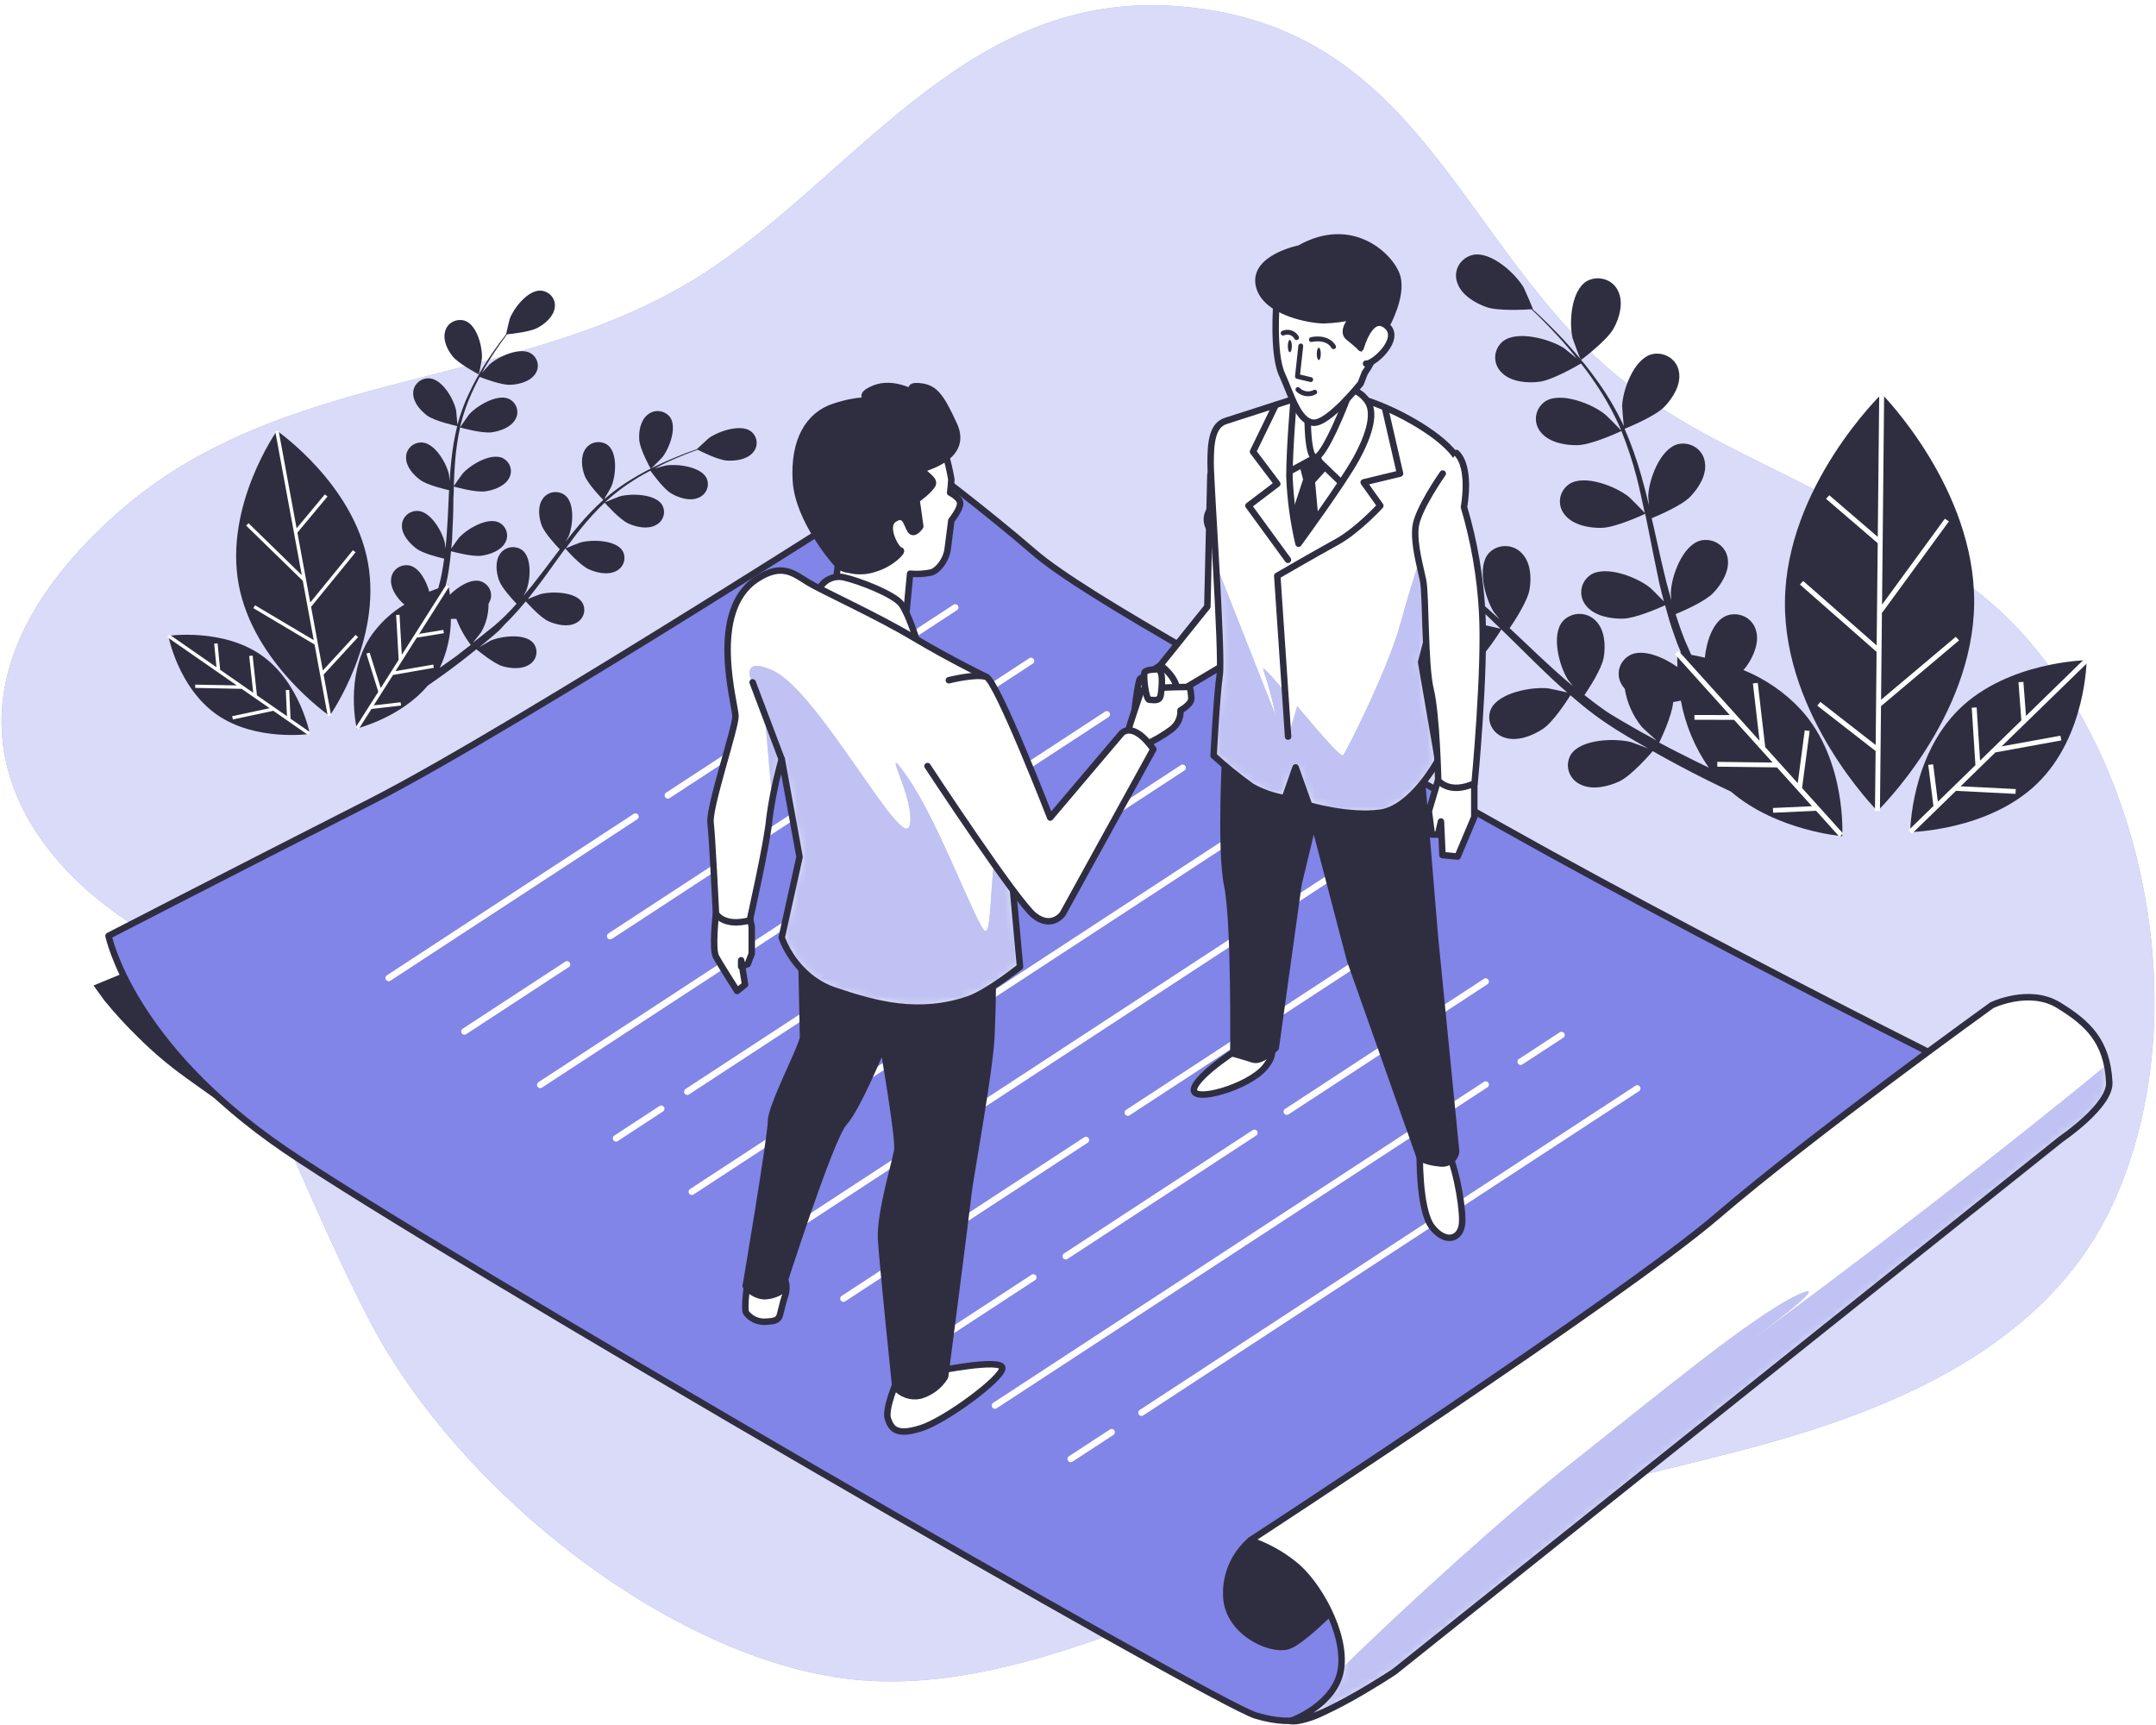 <svg width="250" height="200" viewBox="0 0 250 200" fill="none" xmlns="http://www.w3.org/2000/svg">
<rect x="0" y="0" width="250" height="200" fill="#808080" stroke="none"/>
<g clip-path="url(#clip0_615_125)">
<rect width="250" height="200" fill="white"/>
<g clip-path="url(#clip1_615_125)">
<path d="M164.242 15.462C157.55 7.68 149.53 1.637 136.278 0.701C112.669 -0.967 100.025 19.112 82.895 30.846C61.529 45.48 33.546 41.903 13.722 59.384C-7.932 78.477 -0.508 96.375 14.348 106.514C29.204 116.653 32.287 132.767 42.807 153.039C53.327 173.311 78.691 193.009 99.724 194.798C113.571 195.976 127.838 189.934 140.451 185.13C160.758 177.426 181.316 173.523 202.231 168.066C219.474 163.565 237.538 156.085 245.132 139.293C255.645 116.024 247.607 83.209 229.662 68.894C211.717 54.58 196.253 52.785 183.878 40.254C176.122 32.465 170.827 23.118 164.242 15.462Z" fill="#8185E7"/>
<path opacity="0.7" d="M164.242 15.462C157.55 7.68 149.53 1.637 136.278 0.701C112.669 -0.967 100.025 19.112 82.895 30.846C61.529 45.48 33.546 41.903 13.722 59.384C-7.932 78.477 -0.508 96.375 14.348 106.514C29.204 116.653 32.287 132.767 42.807 153.039C53.327 173.311 78.691 193.009 99.724 194.798C113.571 195.976 127.838 189.934 140.451 185.13C160.758 177.426 181.316 173.523 202.231 168.066C219.474 163.565 237.538 156.085 245.132 139.293C255.645 116.024 247.607 83.209 229.662 68.894C211.717 54.58 196.253 52.785 183.878 40.254C176.122 32.465 170.827 23.118 164.242 15.462Z" fill="white"/>
<path d="M29.505 130.634L21.61 124.997C19.596 123.56 17.71 121.963 15.971 120.224C14.598 118.886 13.305 117.474 12.099 115.994L10.846 114.26L22.4 109.486C22.4 109.486 22.907 123.867 29.505 130.634Z" fill="#2F2E41"/>
<path d="M12.588 108.502C12.588 108.502 15.094 121.033 33.008 133.275C50.921 145.517 140.652 197.408 145.602 198.9C150.551 200.393 153.02 198.9 155.188 197.408C157.356 195.915 239.63 129.982 239.63 129.982C239.63 129.982 202.513 111.782 174.367 95.976C146.222 80.169 125.802 69.13 119.925 64.048C114.048 58.967 107.243 53.909 107.243 53.909C107.243 53.909 59.919 84.332 42.901 92.985C25.884 101.637 12.588 108.502 12.588 108.502Z" fill="#8185E7" stroke="#2F2E41" stroke-width="0.75" stroke-linecap="round" stroke-linejoin="round"/>
<path d="M77.444 92.218L110.764 70.429" stroke="white" stroke-width="0.75" stroke-linecap="round" stroke-linejoin="round"/>
<path d="M45.069 113.39L73.684 94.677" stroke="white" stroke-width="0.75" stroke-linecap="round" stroke-linejoin="round"/>
<path d="M70.752 108.538L119.555 76.628" stroke="white" stroke-width="0.75" stroke-linecap="round" stroke-linejoin="round"/>
<path d="M53.853 119.589L65.746 111.813" stroke="white" stroke-width="0.75" stroke-linecap="round" stroke-linejoin="round"/>
<path d="M62.644 125.782L128.34 82.822" stroke="white" stroke-width="0.75" stroke-linecap="round" stroke-linejoin="round"/>
<path d="M79.693 126.574L137.13 89.021" stroke="white" stroke-width="0.75" stroke-linecap="round" stroke-linejoin="round"/>
<path d="M71.429 131.982L76.673 128.55" stroke="white" stroke-width="0.75" stroke-linecap="round" stroke-linejoin="round"/>
<path d="M80.219 138.175L145.915 95.215" stroke="white" stroke-width="0.75" stroke-linecap="round" stroke-linejoin="round"/>
<path d="M89.004 144.375L154.699 101.414" stroke="white" stroke-width="0.75" stroke-linecap="round" stroke-linejoin="round"/>
<path d="M130.777 128.997L163.49 107.607" stroke="white" stroke-width="0.75" stroke-linecap="round" stroke-linejoin="round"/>
<path d="M97.794 150.568L125.921 132.175" stroke="white" stroke-width="0.75" stroke-linecap="round" stroke-linejoin="round"/>
<path d="M149.211 128.888L172.274 113.801" stroke="white" stroke-width="0.75" stroke-linecap="round" stroke-linejoin="round"/>
<path d="M123.578 145.65L145.451 131.347" stroke="white" stroke-width="0.75" stroke-linecap="round" stroke-linejoin="round"/>
<path d="M106.579 156.761L119.818 148.109" stroke="white" stroke-width="0.75" stroke-linecap="round" stroke-linejoin="round"/>
<path d="M176.328 123.1L181.065 120" stroke="white" stroke-width="0.75" stroke-linecap="round" stroke-linejoin="round"/>
<path d="M115.37 162.961L172.274 125.746" stroke="white" stroke-width="0.75" stroke-linecap="round" stroke-linejoin="round"/>
<path d="M132.362 163.789L189.85 126.193" stroke="white" stroke-width="0.75" stroke-linecap="round" stroke-linejoin="round"/>
<path d="M124.154 169.154L128.904 166.054" stroke="white" stroke-width="0.75" stroke-linecap="round" stroke-linejoin="round"/>
<path d="M144.981 178.604C144.072 179.395 143.351 180.367 142.87 181.454C142.388 182.54 142.157 183.714 142.193 184.894C142.193 189.076 147.143 191.462 149.311 190.864C151.479 190.266 158.283 182.81 158.283 182.81C158.283 182.81 156.404 177.142 152.713 176.846C149.023 176.55 144.981 178.604 144.981 178.604Z" fill="#2F2E41" stroke="#2F2E41" stroke-width="0.75" stroke-linecap="round" stroke-linejoin="round"/>
<path d="M149.649 199.547C149.649 199.547 154.881 197.692 155.495 193.505C156.109 189.317 152.713 183.366 149.931 181.275C148.457 180.108 146.781 179.2 144.981 178.592C144.981 178.592 187.976 150.55 199.11 141.003C210.244 131.456 230.971 116.544 230.971 116.544C230.971 116.544 235.301 114.459 238.703 116.544C242.105 118.628 244.342 120.731 244.58 125.492C244.724 128.193 239.016 132.054 239.016 132.054L161.685 193.819C161.685 193.819 152.469 199.958 149.649 199.547Z" fill="white"/>
<mask id="mask0_615_125" style="mask-type:luminance" maskUnits="userSpaceOnUse" x="144" y="115" width="101" height="85">
<path d="M149.649 199.547C149.649 199.547 154.881 197.692 155.495 193.505C156.109 189.317 152.713 183.366 149.931 181.275C148.457 180.108 146.781 179.2 144.981 178.592C144.981 178.592 187.976 150.55 199.11 141.003C210.244 131.456 230.971 116.544 230.971 116.544C230.971 116.544 235.301 114.459 238.703 116.544C242.105 118.628 244.342 120.731 244.58 125.492C244.724 128.193 239.016 132.054 239.016 132.054L161.685 193.819C161.685 193.819 152.469 199.958 149.649 199.547Z" fill="white"/>
</mask>
<g mask="url(#mask0_615_125)">
<path d="M244.58 125.505C244.548 124.806 244.458 124.111 244.311 123.426C241.855 125.48 237.419 129.1 229.323 135.45C212.619 148.574 199.317 158.121 199.317 158.121C199.317 158.121 213.853 147.68 208.596 150.066C203.34 152.453 191.892 162 181.704 170.054C175.238 175.154 163.816 185.396 155.514 193.517C154.887 197.692 149.668 199.559 149.668 199.559C152.487 199.97 161.704 193.831 161.704 193.831L239.035 132.079C239.035 132.079 244.724 128.205 244.58 125.505Z" fill="#8185E7"/>
<path opacity="0.5" d="M244.58 125.505C244.548 124.806 244.458 124.111 244.311 123.426C241.855 125.48 237.419 129.1 229.323 135.45C212.619 148.574 199.317 158.121 199.317 158.121C199.317 158.121 213.853 147.68 208.596 150.066C203.34 152.453 191.892 162 181.704 170.054C175.238 175.154 163.816 185.396 155.514 193.517C154.887 197.692 149.668 199.559 149.668 199.559C152.487 199.97 161.704 193.831 161.704 193.831L239.035 132.079C239.035 132.079 244.724 128.205 244.58 125.505Z" fill="white"/>
</g>
<path d="M149.649 199.547C149.649 199.547 154.881 197.692 155.495 193.505C156.109 189.317 152.713 183.366 149.931 181.275C148.457 180.108 146.781 179.2 144.981 178.592C144.981 178.592 187.976 150.55 199.11 141.003C210.244 131.456 230.971 116.544 230.971 116.544C230.971 116.544 235.301 114.459 238.703 116.544C242.105 118.628 244.342 120.731 244.58 125.492C244.724 128.193 239.016 132.054 239.016 132.054L161.685 193.819C161.685 193.819 152.469 199.958 149.649 199.547Z" stroke="#2F2E41" stroke-width="0.75" stroke-linecap="round" stroke-linejoin="round"/>
<path d="M183.315 41.746C183.315 41.746 186.328 39.517 187.118 38.066C187.788 36.858 188.283 35.088 187.632 33.752C187.488 33.434 187.278 33.149 187.013 32.914C186.748 32.68 186.434 32.502 186.093 32.392C185.753 32.282 185.391 32.242 185.033 32.276C184.676 32.309 184.329 32.415 184.016 32.586C182.168 33.662 181.917 37.42 182.356 39.233C182.393 39.384 183.283 41.77 183.315 41.746Z" fill="#2F2E41"/>
<path d="M155.451 60.302C155.576 60.411 157.682 61.928 157.694 61.891C157.707 61.855 158.947 58.423 158.759 56.804C158.615 55.414 158.026 53.692 156.723 52.931C156.423 52.74 156.084 52.612 155.728 52.557C155.373 52.501 155.01 52.518 154.662 52.607C154.315 52.696 153.99 52.855 153.71 53.073C153.431 53.291 153.202 53.564 153.039 53.873C152.112 55.758 154.048 59.021 155.451 60.302Z" fill="#2F2E41"/>
<path d="M218.195 45.668C218.195 45.668 207.112 56.387 206.974 69.746C206.836 83.106 217.701 94.03 217.701 94.03C217.701 94.03 228.784 83.305 228.916 69.952C229.048 56.598 218.195 45.668 218.195 45.668Z" fill="#2F2E41"/>
<path d="M202.149 77.68C202.296 77.532 202.43 77.372 202.55 77.202C203.365 76.054 204.066 74.369 203.578 72.973C203.473 72.641 203.298 72.334 203.063 72.072C202.827 71.81 202.537 71.598 202.212 71.451C201.886 71.304 201.532 71.225 201.173 71.219C200.813 71.212 200.456 71.279 200.125 71.414C198.634 72.067 197.876 74.35 197.688 76.248C197.099 76.109 196.566 76 196.109 75.921L195.539 74.628C195.326 74.181 195.188 73.734 195 73.281C194.749 72.61 194.524 71.903 194.298 71.202C195.169 70.846 197.7 69.74 198.653 68.755C199.605 67.77 200.595 66.175 200.332 64.725C200.282 64.382 200.157 64.053 199.966 63.759C199.775 63.466 199.522 63.214 199.223 63.021C198.925 62.828 198.588 62.697 198.234 62.638C197.879 62.579 197.516 62.592 197.168 62.677C195.088 63.245 193.816 66.798 193.747 68.665C193.747 68.725 193.747 69.118 193.803 69.583C193.609 68.894 193.409 68.205 193.227 67.499C192.726 65.493 192.274 63.432 191.817 61.366C191.723 60.937 191.623 60.514 191.523 60.085C192.256 59.782 195.013 58.616 196.009 57.577C197.005 56.538 197.951 55.003 197.682 53.547C197.631 53.206 197.508 52.88 197.319 52.589C197.13 52.297 196.88 52.047 196.585 51.854C196.29 51.661 195.957 51.53 195.606 51.469C195.255 51.407 194.895 51.417 194.549 51.498C192.469 52.066 191.197 55.625 191.122 57.486C191.122 57.553 191.153 58.024 191.197 58.55C190.934 57.432 190.652 56.326 190.338 55.233C189.815 53.354 189.162 51.511 188.383 49.716C188.64 49.613 191.899 48.302 193.008 47.154C193.991 46.133 194.95 44.574 194.687 43.124C194.636 42.781 194.511 42.452 194.32 42.158C194.129 41.865 193.876 41.613 193.578 41.42C193.279 41.227 192.942 41.096 192.588 41.037C192.234 40.978 191.871 40.991 191.523 41.075C189.442 41.644 188.17 45.196 188.095 47.063C188.095 47.19 188.227 48.876 188.296 49.48C188.297 49.458 188.297 49.436 188.296 49.414C187.484 47.672 186.516 46.002 185.401 44.423C184.407 43.009 183.33 41.651 182.174 40.356C181.115 39.148 180.069 38.103 179.135 37.184C178.628 36.689 178.152 36.248 177.707 35.843H177.751C177.788 35.843 176.773 33.505 176.692 33.359C175.746 31.734 172.932 29.13 170.808 29.547C170.459 29.625 170.13 29.773 169.844 29.982C169.557 30.191 169.32 30.456 169.147 30.759C168.973 31.062 168.868 31.397 168.838 31.742C168.808 32.087 168.854 32.434 168.972 32.761C169.424 34.169 171.015 35.136 172.368 35.607C173.722 36.078 176.817 35.909 177.575 35.855C178.033 36.29 178.515 36.755 179.035 37.281C179.95 38.218 180.965 39.281 181.992 40.508C182.268 40.834 182.55 41.196 182.826 41.547C182.231 41.057 181.404 40.399 181.316 40.338C179.699 39.317 175.959 38.26 174.273 39.571C174 39.796 173.778 40.074 173.624 40.386C173.469 40.699 173.384 41.04 173.374 41.386C173.365 41.733 173.431 42.077 173.569 42.397C173.706 42.718 173.912 43.006 174.173 43.245C175.251 44.29 177.124 44.453 178.559 44.254C179.994 44.054 182.738 42.495 183.321 42.145C183.947 42.925 184.53 43.734 185.113 44.616C186.181 46.198 187.101 47.868 187.863 49.607C187.907 49.704 187.939 49.813 187.976 49.915C187.726 49.625 186.228 48.103 186.097 48.03C184.605 46.822 181.003 45.396 179.204 46.52C178.91 46.715 178.662 46.968 178.475 47.261C178.288 47.554 178.167 47.882 178.118 48.223C178.07 48.564 178.096 48.911 178.194 49.242C178.293 49.573 178.462 49.881 178.69 50.145C179.643 51.299 181.485 51.644 182.926 51.613C184.593 51.577 187.888 50.03 188.014 49.97C188.72 51.725 189.31 53.521 189.781 55.347C190.132 56.695 190.407 58.078 190.721 59.468C190.388 59.1 188.997 57.704 188.885 57.613C187.393 56.405 183.791 54.979 181.992 56.103C181.698 56.298 181.449 56.55 181.261 56.843C181.074 57.136 180.952 57.464 180.903 57.806C180.855 58.147 180.881 58.495 180.98 58.826C181.079 59.157 181.249 59.464 181.479 59.728C182.431 60.882 184.273 61.233 185.714 61.202C187.337 61.166 190.508 59.698 190.771 59.571C190.902 60.205 191.034 60.834 191.159 61.468C191.573 63.535 191.974 65.607 192.412 67.644C192.575 68.35 192.757 69.039 192.939 69.734C192.419 69.19 191.447 68.224 191.353 68.151C189.868 66.943 186.266 65.511 184.461 66.634C184.167 66.83 183.919 67.082 183.732 67.376C183.545 67.669 183.423 67.997 183.375 68.338C183.327 68.679 183.353 69.026 183.451 69.357C183.55 69.688 183.719 69.995 183.947 70.26C184.893 71.414 186.742 71.758 188.183 71.728C189.624 71.698 192.325 70.52 193.076 70.175C193.39 71.323 193.703 72.453 194.11 73.553C194.286 74.024 194.436 74.52 194.63 74.961C194.731 75.196 194.825 75.432 194.925 75.662L194.505 75.619C194.505 75.619 194.467 76.272 194.505 77.335C192.932 76.218 190.652 75.245 189.154 75.885C188.83 76.034 188.541 76.247 188.308 76.51C188.074 76.774 187.901 77.082 187.799 77.414C187.696 77.746 187.668 78.095 187.714 78.439C187.761 78.782 187.882 79.112 188.07 79.408C188.164 79.568 188.276 79.718 188.402 79.855C188.656 81.476 189.34 83.006 190.388 84.296C190.47 84.393 191.535 85.366 192.093 85.855C191.554 85.559 191.015 85.251 190.457 84.961C189.649 84.514 188.816 84.018 188.001 83.547L186.717 82.779C186.291 82.52 185.909 82.224 185.501 81.94C184.906 81.517 184.317 81.051 183.728 80.586C184.242 79.819 185.727 77.565 185.959 76.224C186.19 74.882 186.103 73.039 185.05 71.994C184.81 71.737 184.516 71.531 184.188 71.39C183.86 71.249 183.505 71.176 183.145 71.176C182.786 71.176 182.431 71.249 182.103 71.39C181.775 71.531 181.481 71.737 181.241 71.994C179.825 73.571 180.802 77.215 181.811 78.81C181.842 78.858 182.086 79.172 182.387 79.547C181.83 79.076 181.266 78.604 180.714 78.109C179.142 76.701 177.581 75.227 176.028 73.746L175.05 72.834C175.489 72.193 177.118 69.752 177.356 68.362C177.594 66.973 177.5 65.178 176.447 64.133C176.208 63.875 175.914 63.668 175.586 63.526C175.258 63.385 174.902 63.312 174.543 63.312C174.183 63.312 173.828 63.385 173.499 63.526C173.171 63.668 172.878 63.875 172.638 64.133C171.228 65.716 172.199 69.359 173.208 70.949C173.246 71.003 173.54 71.378 173.878 71.795C173.02 71.009 172.149 70.23 171.266 69.486C169.752 68.197 168.151 67.005 166.472 65.921C166.635 65.698 168.603 62.9 168.872 61.329C169.104 59.958 169.01 58.145 167.964 57.1C167.726 56.84 167.434 56.632 167.107 56.489C166.78 56.345 166.425 56.269 166.066 56.267C165.707 56.264 165.351 56.334 165.021 56.472C164.692 56.61 164.397 56.814 164.154 57.069C162.738 58.653 163.716 62.296 164.718 63.885C164.793 64 165.883 65.347 166.284 65.819L166.228 65.776C164.553 64.755 162.787 63.877 160.952 63.154C159.317 62.502 157.643 61.943 155.94 61.48C154.361 61.033 152.895 60.719 151.591 60.447C150.883 60.308 150.232 60.193 149.624 60.091H149.662C149.693 60.091 147.506 58.659 147.362 58.586C145.645 57.734 141.805 57.063 140.269 58.532C140.023 58.784 139.833 59.083 139.714 59.411C139.595 59.738 139.548 60.086 139.577 60.431C139.606 60.777 139.71 61.113 139.882 61.418C140.054 61.722 140.291 61.989 140.576 62.199C141.761 63.13 143.64 63.088 145.044 62.761C146.447 62.435 148.922 60.647 149.524 60.199C150.15 60.314 150.821 60.447 151.56 60.61C152.851 60.906 154.311 61.251 155.871 61.728C156.284 61.855 156.729 62.006 157.162 62.145C156.385 62.054 155.313 61.946 155.207 61.946C153.277 61.946 149.568 63.063 148.891 65.051C148.793 65.385 148.768 65.734 148.818 66.078C148.869 66.421 148.993 66.75 149.184 67.044C149.375 67.338 149.628 67.59 149.926 67.784C150.224 67.978 150.561 68.109 150.915 68.169C152.406 68.471 154.048 67.565 155.144 66.683C156.241 65.801 157.65 62.991 157.907 62.393C158.86 62.719 159.825 63.069 160.815 63.498C162.61 64.249 164.334 65.15 165.965 66.193C166.059 66.26 166.147 66.332 166.241 66.393C165.865 66.284 163.734 65.831 163.603 65.788C161.685 65.595 157.851 66.302 156.974 68.205C156.837 68.526 156.772 68.871 156.783 69.217C156.794 69.564 156.88 69.904 157.036 70.216C157.192 70.529 157.414 70.806 157.688 71.03C157.963 71.254 158.283 71.42 158.628 71.517C160.081 71.976 161.817 71.281 163.014 70.489C164.38 69.577 166.247 66.532 166.316 66.417C167.911 67.5 169.43 68.683 170.865 69.958C171.936 70.894 172.976 71.891 173.998 72.894C173.503 72.761 171.548 72.344 171.404 72.326C169.48 72.127 165.652 72.834 164.768 74.743C164.632 75.064 164.567 75.409 164.577 75.755C164.588 76.102 164.674 76.442 164.83 76.754C164.986 77.067 165.209 77.344 165.483 77.568C165.757 77.792 166.077 77.957 166.422 78.054C167.876 78.514 169.612 77.819 170.808 77.027C172.137 76.133 173.941 73.227 174.091 72.979C174.561 73.438 175.031 73.891 175.495 74.35C177.024 75.855 178.546 77.372 180.1 78.828C180.633 79.329 181.184 79.807 181.729 80.284C180.984 80.109 179.624 79.819 179.505 79.807C177.581 79.607 173.753 80.314 172.876 82.224C172.739 82.544 172.674 82.888 172.684 83.234C172.695 83.581 172.78 83.921 172.936 84.233C173.091 84.545 173.313 84.822 173.586 85.047C173.86 85.271 174.179 85.437 174.524 85.535C175.977 85.994 177.719 85.299 178.91 84.508C180.1 83.716 181.667 81.293 182.099 80.61C183.014 81.402 183.941 82.169 184.893 82.876C185.307 83.178 185.714 83.48 186.147 83.77L187.4 84.592C188.258 85.118 189.06 85.613 189.906 86.091C190.313 86.332 190.708 86.55 191.109 86.779C190.376 86.496 189.229 86.06 189.11 86.036C187.231 85.559 183.34 85.698 182.174 87.45C181.989 87.747 181.87 88.079 181.826 88.423C181.782 88.767 181.813 89.117 181.919 89.448C182.024 89.78 182.2 90.087 182.436 90.348C182.673 90.61 182.963 90.821 183.289 90.967C184.649 91.631 186.479 91.202 187.776 90.592C189.204 89.915 191.378 87.396 191.642 87.088C192.625 87.644 193.59 88.181 194.499 88.665C196.936 89.964 199.06 91.003 200.708 91.776C206.034 96.35 213.622 96.949 213.622 96.949C213.622 96.949 214.148 88.181 208.878 82.338C207.024 80.321 204.724 78.729 202.149 77.68ZM192.393 86.097C192.569 85.74 193.897 82.973 194.01 81.402C194.311 81.353 194.637 81.293 194.906 81.233C195.413 84.012 196.517 86.659 198.145 89.003C197.168 88.536 196.124 88.02 195.013 87.456C194.16 87.039 193.289 86.58 192.393 86.097Z" fill="#2F2E41"/>
<path d="M241.955 76.544C241.955 76.544 232.857 76.689 227.206 82.193C221.554 87.698 221.497 96.471 221.497 96.471C221.497 96.471 230.595 96.326 236.247 90.822C241.898 85.317 241.955 76.544 241.955 76.544Z" fill="#2F2E41"/>
<path d="M218.114 81.873L227.162 74.248L226.786 73.831L218.12 81.13L218.221 70.979L218.271 71.009L225.984 60.453L225.514 60.139L218.233 70.103L218.477 45.668L217.907 45.662L217.738 62.248L212.118 57.42L211.736 57.831L217.732 62.979L217.607 74.834L209.091 67.359L208.709 67.77L217.6 75.577L217.494 86.375L211.084 81.384L210.721 81.813L217.487 87.076L217.412 94.03H217.989L218.114 81.867V81.873Z" fill="white"/>
<path d="M209.837 84.749L209.267 84.677L208.459 90.804L204.68 86.616H204.687L203.822 79.178L203.258 79.239L204.029 85.891L194.643 75.48L194.211 75.843L200.576 82.906L196.479 82.9V83.45L201.078 83.462L205.545 88.411L199.135 88.332L199.129 88.888L206.046 88.973L210.106 93.474L205.583 93.68L205.608 94.23L210.589 94.006L213.289 97.009L213.722 96.647L208.96 91.366L209.837 84.749Z" fill="white"/>
<path d="M231.397 87.233L239.023 85.843L238.916 85.299L232.093 86.538L242.162 76.737L241.754 76.35L234.925 83.003L234.624 79.057L234.054 79.1L234.386 83.523L229.599 88.187L229.204 82.018L228.634 82.054L229.06 88.713L224.706 92.955L224.16 88.616L223.59 88.683L224.192 93.45L221.291 96.278L221.698 96.665L226.805 91.692L233.709 92.042L233.741 91.486L227.343 91.166L231.391 87.221L231.397 87.233Z" fill="white"/>
<path d="M55.52 43.408C55.52 43.408 53.189 42.199 52.481 41.311C51.855 40.538 51.328 39.396 51.617 38.411C51.676 38.177 51.785 37.958 51.938 37.767C52.09 37.577 52.283 37.42 52.503 37.306C52.722 37.192 52.965 37.124 53.214 37.106C53.462 37.088 53.712 37.121 53.947 37.202C55.345 37.734 55.965 40.278 55.877 41.571C55.871 41.692 55.545 43.42 55.52 43.408Z" fill="#2F2E41"/>
<path d="M76.798 53.021C76.729 53.112 75.47 54.381 75.457 54.362C75.445 54.344 74.204 52.127 74.123 50.991C74.054 50.03 74.254 48.785 75.056 48.115C75.24 47.952 75.457 47.827 75.693 47.75C75.929 47.673 76.18 47.645 76.428 47.668C76.677 47.691 76.917 47.764 77.134 47.883C77.351 48.001 77.54 48.163 77.688 48.356C78.546 49.547 77.613 51.994 76.798 53.021Z" fill="#2F2E41"/>
<path d="M32.111 49.946C32.111 49.946 40.971 56.06 42.657 65.19C44.342 74.32 38.221 83.003 38.221 83.003C38.221 83.003 29.361 76.888 27.675 67.758C25.99 58.628 32.111 49.946 32.111 49.946Z" fill="#2F2E41"/>
<path d="M46.905 70.091C46.785 70.007 46.673 69.912 46.573 69.807C45.877 69.112 45.194 68.036 45.363 67.027C45.394 66.788 45.477 66.559 45.607 66.353C45.736 66.147 45.909 65.97 46.114 65.833C46.319 65.696 46.552 65.603 46.797 65.559C47.043 65.514 47.295 65.521 47.538 65.577C48.64 65.861 49.417 67.335 49.781 68.598C50.169 68.441 50.52 68.308 50.821 68.199L51.065 67.251C51.153 66.924 51.197 66.598 51.266 66.272C51.36 65.782 51.429 65.275 51.504 64.773C50.877 64.622 48.998 64.169 48.233 63.565C47.469 62.961 46.598 62.012 46.604 60.991C46.597 60.751 46.643 60.512 46.738 60.289C46.833 60.067 46.976 59.867 47.157 59.702C47.338 59.536 47.553 59.41 47.788 59.33C48.023 59.25 48.273 59.219 48.521 59.239C50.019 59.396 51.309 61.692 51.579 62.955C51.579 62.997 51.617 63.269 51.648 63.595C51.704 63.1 51.754 62.604 51.792 62.103C51.898 60.671 51.961 59.215 52.03 57.752C52.03 57.444 52.061 57.148 52.08 56.84C51.541 56.713 49.517 56.236 48.709 55.631C47.901 55.027 47.074 54.085 47.087 53.057C47.08 52.817 47.125 52.578 47.22 52.356C47.316 52.134 47.458 51.934 47.639 51.768C47.82 51.603 48.035 51.476 48.27 51.396C48.505 51.317 48.755 51.285 49.004 51.305C50.495 51.462 51.792 53.758 52.061 55.027C52.061 55.069 52.105 55.396 52.137 55.764C52.187 54.967 52.243 54.175 52.331 53.396C52.465 52.051 52.693 50.717 53.014 49.402C52.826 49.359 50.439 48.828 49.543 48.193C48.747 47.589 47.907 46.641 47.913 45.619C47.906 45.379 47.952 45.139 48.048 44.916C48.143 44.694 48.287 44.493 48.468 44.328C48.65 44.162 48.866 44.036 49.102 43.956C49.338 43.877 49.588 43.846 49.837 43.867C51.328 44.024 52.619 46.284 52.889 47.583C52.889 47.674 53.02 48.858 53.045 49.281C53.045 49.281 53.045 49.281 53.045 49.233C53.391 47.948 53.856 46.696 54.436 45.492C54.946 44.413 55.522 43.364 56.159 42.35C56.736 41.408 57.331 40.574 57.857 39.843C58.145 39.45 58.421 39.094 58.678 38.767C58.678 38.767 59.066 37.057 59.11 36.955C59.561 35.746 61.178 33.644 62.682 33.692C62.931 33.707 63.173 33.773 63.394 33.884C63.615 33.996 63.809 34.151 63.964 34.339C64.119 34.528 64.231 34.746 64.293 34.979C64.355 35.212 64.365 35.455 64.323 35.692C64.179 36.701 63.208 37.541 62.331 38.012C61.454 38.483 59.323 38.713 58.797 38.761C58.54 39.106 58.264 39.48 57.97 39.897C57.456 40.641 56.886 41.48 56.328 42.435C56.178 42.689 56.034 42.967 55.883 43.233C56.234 42.834 56.717 42.29 56.773 42.242C57.757 41.366 60.194 40.224 61.504 40.937C61.718 41.06 61.902 41.226 62.045 41.423C62.188 41.62 62.287 41.843 62.334 42.079C62.381 42.315 62.376 42.558 62.32 42.792C62.263 43.027 62.156 43.247 62.005 43.438C61.378 44.272 60.125 44.586 59.129 44.616C58.133 44.647 56.059 43.873 55.62 43.698C55.294 44.302 54.994 44.906 54.687 45.589C54.144 46.791 53.712 48.036 53.396 49.311L53.358 49.535C53.496 49.305 54.342 48.115 54.411 48.036C55.288 47.063 57.581 45.668 58.96 46.224C59.184 46.324 59.384 46.468 59.547 46.648C59.71 46.827 59.833 47.037 59.907 47.264C59.981 47.492 60.006 47.731 59.979 47.968C59.952 48.205 59.873 48.434 59.749 48.641C59.236 49.541 58.014 49.982 57.024 50.121C55.877 50.278 53.44 49.583 53.346 49.559C53.07 50.837 52.88 52.13 52.776 53.432C52.694 54.399 52.65 55.378 52.619 56.356C52.807 56.066 53.596 54.961 53.659 54.888C54.536 53.909 56.83 52.52 58.214 53.075C58.439 53.176 58.639 53.32 58.802 53.5C58.965 53.679 59.087 53.889 59.161 54.117C59.234 54.344 59.258 54.584 59.23 54.821C59.202 55.058 59.123 55.287 58.998 55.492C58.484 56.387 57.262 56.828 56.272 56.967C55.157 57.124 52.813 56.465 52.619 56.411C52.619 56.858 52.619 57.305 52.575 57.752C52.575 59.215 52.513 60.677 52.437 62.121C52.437 62.622 52.368 63.112 52.325 63.607C52.619 63.178 53.164 62.399 53.221 62.35C54.098 61.372 56.391 59.982 57.776 60.538C58 60.638 58.2 60.783 58.363 60.962C58.526 61.141 58.648 61.351 58.722 61.579C58.796 61.807 58.819 62.047 58.791 62.283C58.763 62.52 58.684 62.749 58.559 62.955C58.045 63.849 56.823 64.29 55.833 64.429C54.843 64.568 52.857 64.06 52.3 63.909C52.224 64.725 52.13 65.541 51.999 66.326C51.93 66.665 51.886 67.015 51.804 67.341C51.767 67.517 51.729 67.686 51.685 67.855L51.967 67.782C51.967 67.782 52.074 68.224 52.168 68.955C53.108 68.018 54.555 67.1 55.658 67.372C55.898 67.438 56.121 67.552 56.312 67.707C56.504 67.862 56.659 68.054 56.769 68.27C56.878 68.487 56.939 68.723 56.947 68.964C56.955 69.205 56.911 69.445 56.817 69.668C56.77 69.784 56.713 69.897 56.648 70.006C56.661 71.144 56.375 72.267 55.815 73.269C55.771 73.341 55.157 74.127 54.831 74.52C55.169 74.26 55.501 74.006 55.846 73.728C56.341 73.335 56.855 72.9 57.356 72.52L58.114 71.837C58.377 71.613 58.603 71.366 58.847 71.124C59.204 70.767 59.555 70.387 59.9 70C59.455 69.535 58.17 68.151 57.857 67.263C57.544 66.375 57.381 65.1 57.97 64.242C58.102 64.038 58.278 63.863 58.484 63.728C58.691 63.594 58.925 63.503 59.171 63.461C59.417 63.419 59.669 63.428 59.911 63.487C60.153 63.545 60.38 63.652 60.576 63.801C61.729 64.725 61.498 67.329 60.996 68.526C60.996 68.568 60.846 68.81 60.689 69.094C61.015 68.713 61.316 68.326 61.667 67.927C62.569 66.791 63.459 65.607 64.355 64.423C64.536 64.175 64.731 63.934 64.912 63.686C64.536 63.299 63.133 61.807 62.801 60.882C62.469 59.958 62.325 58.719 62.913 57.861C63.045 57.656 63.22 57.48 63.427 57.346C63.634 57.21 63.868 57.119 64.114 57.078C64.36 57.036 64.613 57.045 64.855 57.104C65.097 57.163 65.324 57.271 65.52 57.42C66.679 58.344 66.441 60.943 65.946 62.145C65.946 62.187 65.764 62.477 65.583 62.804C66.078 62.163 66.579 61.535 67.099 60.931C67.98 59.88 68.934 58.888 69.956 57.964C69.818 57.825 68.139 56.109 67.769 55.082C67.444 54.169 67.293 52.918 67.882 52.06C68.015 51.857 68.191 51.683 68.398 51.549C68.605 51.415 68.839 51.324 69.084 51.283C69.33 51.241 69.581 51.25 69.823 51.308C70.065 51.366 70.292 51.472 70.489 51.619C71.642 52.55 71.41 55.148 70.909 56.35C70.909 56.435 70.282 57.48 70.069 57.843H70.106C71.129 56.956 72.232 56.159 73.402 55.462C74.445 54.834 75.524 54.266 76.635 53.758C77.663 53.281 78.628 52.9 79.493 52.55C79.956 52.375 80.388 52.224 80.79 52.085C80.79 52.085 82.093 50.876 82.187 50.798C83.258 50.024 85.808 49.136 87.03 49.976C87.23 50.12 87.396 50.304 87.517 50.515C87.638 50.725 87.712 50.958 87.734 51.198C87.756 51.438 87.725 51.679 87.644 51.907C87.563 52.135 87.432 52.344 87.262 52.52C86.56 53.287 85.269 53.468 84.267 53.396C83.264 53.323 81.36 52.381 80.896 52.139C80.483 52.29 80.038 52.453 79.549 52.647C78.703 52.991 77.744 53.39 76.736 53.891L75.902 54.32C76.422 54.169 77.155 53.976 77.212 53.97C78.534 53.758 81.222 54.103 81.905 55.39C82.013 55.606 82.073 55.843 82.08 56.083C82.088 56.324 82.042 56.563 81.947 56.785C81.852 57.008 81.709 57.209 81.528 57.374C81.347 57.54 81.131 57.666 80.896 57.746C79.906 58.121 78.672 57.704 77.82 57.202C76.967 56.701 75.683 54.949 75.413 54.568C74.787 54.9 74.16 55.245 73.534 55.65C72.393 56.36 71.321 57.169 70.332 58.066L70.163 58.23C70.407 58.115 71.798 57.571 71.898 57.541C73.189 57.196 75.896 57.257 76.729 58.465C76.861 58.669 76.947 58.898 76.981 59.136C77.015 59.375 76.997 59.617 76.927 59.848C76.857 60.079 76.738 60.293 76.576 60.477C76.415 60.66 76.215 60.809 75.99 60.912C75.05 61.39 73.778 61.106 72.857 60.695C71.817 60.218 70.175 58.338 70.113 58.278C69.153 59.196 68.255 60.173 67.425 61.202C66.798 61.964 66.209 62.761 65.62 63.565C65.94 63.42 67.231 62.912 67.331 62.888C68.622 62.538 71.328 62.598 72.155 63.807C72.282 64.01 72.364 64.236 72.395 64.471C72.426 64.706 72.406 64.945 72.337 65.172C72.267 65.399 72.149 65.61 71.991 65.791C71.832 65.972 71.637 66.119 71.416 66.224C70.476 66.701 69.204 66.417 68.283 66.006C67.262 65.547 65.683 63.752 65.551 63.589C65.282 63.952 65.013 64.314 64.749 64.683C63.885 65.891 63.02 67.1 62.137 68.254C61.823 68.659 61.51 69.045 61.191 69.462C61.679 69.257 62.575 68.906 62.657 68.888C63.947 68.538 66.654 68.598 67.481 69.807C67.613 70.01 67.7 70.239 67.734 70.477C67.769 70.715 67.751 70.957 67.681 71.188C67.612 71.419 67.493 71.633 67.333 71.817C67.172 72.001 66.973 72.149 66.748 72.254C65.808 72.731 64.536 72.447 63.615 72.036C62.694 71.625 61.347 70.145 60.965 69.722C60.432 70.362 59.894 70.991 59.323 71.583C59.073 71.837 58.835 72.109 58.584 72.332L57.863 73.112C57.337 73.571 56.848 74 56.347 74.411L55.608 75.015C56.071 74.737 56.817 74.314 56.861 74.284C58.114 73.746 60.771 73.414 61.779 74.483C61.942 74.666 62.063 74.88 62.134 75.111C62.205 75.342 62.225 75.585 62.193 75.823C62.16 76.062 62.076 76.292 61.945 76.497C61.815 76.702 61.641 76.879 61.435 77.015C60.576 77.619 59.279 77.529 58.302 77.251C57.243 76.949 55.457 75.438 55.238 75.281C54.611 75.776 54.035 76.248 53.471 76.683C51.961 77.837 50.627 78.785 49.593 79.499C46.46 83.215 41.366 84.465 41.366 84.465C41.366 84.465 39.962 78.526 42.876 73.94C43.907 72.385 45.283 71.07 46.905 70.091ZM54.587 74.773C53.89 73.844 53.327 72.828 52.913 71.752C52.707 71.752 52.494 71.752 52.287 71.752C52.273 73.71 51.834 75.643 50.996 77.426C51.623 77.003 52.249 76.532 52.97 76.024C53.484 75.613 54.029 75.202 54.587 74.773Z" fill="#2F2E41"/>
<path d="M19.517 73.716C19.517 73.716 25.783 72.81 30.288 75.952C34.793 79.094 35.927 85.094 35.927 85.094C35.927 85.094 29.662 86.006 25.157 82.864C20.652 79.722 19.517 73.716 19.517 73.716Z" fill="#2F2E41"/>
<path d="M36.472 74.725L29.373 70.508L29.58 70.181L36.378 74.218L35.1 67.281L35.075 67.305L28.54 60.937L28.822 60.665L34.994 66.683L31.911 49.982L32.306 49.915L34.392 61.251L37.663 57.323L37.976 57.565L34.486 61.752L35.977 69.855L40.921 63.795L41.234 64.03L36.071 70.356L37.431 77.74L41.228 73.613L41.523 73.867L37.525 78.218L38.396 82.967L38.008 83.039L36.472 74.725Z" fill="white"/>
<path d="M42.481 75.776L42.863 75.668L44.148 79.77L46.234 76.489H46.228L45.934 71.299L46.328 71.281L46.592 75.921L51.779 67.752L52.118 67.952L48.603 73.493L51.404 73.033L51.472 73.414L48.327 73.927L45.858 77.813L50.232 77.051L50.301 77.426L45.576 78.254L43.333 81.782L46.454 81.42L46.504 81.801L43.07 82.199L41.573 84.556L41.234 84.35L43.866 80.212L42.481 75.776Z" fill="white"/>
<path d="M28.02 79.867L22.632 79.758L22.638 79.378L27.456 79.468L19.398 73.873L19.63 73.559L25.1 77.359L24.837 74.628L25.232 74.592L25.526 77.656L29.361 80.32L28.897 76.054L29.292 76.012L29.793 80.622L33.277 83.039L33.139 80.012L33.534 79.994L33.691 83.329L36.009 84.937L35.777 85.251L31.692 82.411L27.005 83.414L26.917 83.039L31.259 82.109L28.02 79.861V79.867Z" fill="white"/>
<path d="M134.58 77.112C134.58 77.112 132.469 78.508 132.199 78.695C131.93 78.882 131.404 83.529 131.404 83.752C131.404 83.976 135.163 83.686 135.852 82.985C136.541 82.284 136.579 80.103 136.579 80.103C136.491 79.494 136.267 78.911 135.922 78.395C135.576 77.878 135.119 77.44 134.58 77.112Z" fill="white" stroke="#2F2E41" stroke-width="0.75" stroke-linecap="round" stroke-linejoin="round"/>
<path d="M140.351 55.075L140 70.332L134.555 77.112C134.555 77.112 136.66 78.634 136.485 80.326L142.462 76.767C142.462 76.767 142.462 61.517 142.112 57.619C141.761 53.722 140.727 53.722 140.351 55.075Z" fill="white" stroke="#2F2E41" stroke-width="0.75" stroke-linecap="round" stroke-linejoin="round"/>
<path d="M131.065 83.885C131.065 83.885 132.118 80.671 132.318 80.157C132.519 79.644 137.957 79.65 137.957 79.65C138.07 80.095 138.131 80.551 138.139 81.009C138.139 81.686 136.886 82.362 136.886 82.362C136.908 82.785 136.824 83.206 136.64 83.59C136.457 83.974 136.18 84.309 135.833 84.568C134.848 85.299 133.778 85.915 132.644 86.405L130.533 85.728L131.065 83.885Z" fill="white" stroke="#2F2E41" stroke-width="0.75" stroke-linecap="round" stroke-linejoin="round"/>
<path d="M134.123 77.607C134.123 77.607 132.932 77.607 132.732 77.927C132.531 78.248 132.863 81.13 133.264 81.13C133.665 81.13 134.455 81.384 134.586 80.616C134.718 79.849 134.987 77.48 134.123 77.607Z" fill="white" stroke="#2F2E41" stroke-width="0.75" stroke-linecap="round" stroke-linejoin="round"/>
<path d="M104.048 160.006C104.048 160.006 102.55 163.341 102.964 164.532C103.377 165.722 104.01 166.483 106.83 165.577C109.649 164.671 116.228 159.813 116.228 158.616C116.228 157.42 108.39 159.015 108.39 159.015C108.39 159.015 107.964 160.205 104.048 160.006Z" fill="white" stroke="#2F2E41" stroke-width="0.75" stroke-linecap="round" stroke-linejoin="round"/>
<path d="M86.648 148.822C86.648 148.822 86.247 151.752 86.516 152.205C86.762 152.535 87.087 152.803 87.463 152.985C87.84 153.167 88.257 153.258 88.678 153.251C89.624 153.184 90.232 153.184 90.432 152.465C90.633 151.746 90.771 151.033 90.971 150.447C91.152 149.992 91.222 149.503 91.175 149.018C91.128 148.533 90.966 148.065 90.702 147.65C89.956 146.411 87.318 146.786 86.479 149.076" fill="white"/>
<path d="M86.648 148.822C86.648 148.822 86.247 151.752 86.516 152.205C86.762 152.535 87.087 152.803 87.463 152.985C87.84 153.167 88.257 153.258 88.678 153.251C89.624 153.184 90.232 153.184 90.432 152.465C90.633 151.746 90.771 151.033 90.971 150.447C91.152 149.992 91.222 149.503 91.175 149.018C91.128 148.533 90.966 148.065 90.702 147.65C89.956 146.411 87.318 146.786 86.479 149.076" stroke="#2F2E41" stroke-width="0.75" stroke-linecap="round" stroke-linejoin="round"/>
<path d="M92.907 110.489C92.907 110.489 93.114 119.239 93.114 120.236C93.114 121.233 89.405 128.193 89.405 129.982C89.405 131.77 86.479 149.076 86.479 149.076C86.71 149.41 87.014 149.692 87.37 149.9C87.727 150.109 88.126 150.24 88.54 150.284C89.274 150.286 89.992 150.075 90.602 149.68C90.602 149.68 96.241 131.982 97.857 130.193C99.474 128.405 102.393 121.245 102.393 121.245C102.393 121.245 104.273 131.982 104.048 133.372C103.822 134.761 101.986 140.731 102.168 143.716C102.35 146.701 103.816 160.816 103.816 160.816C104.15 161.229 104.598 161.542 105.11 161.719C105.621 161.895 106.174 161.928 106.704 161.813C107.917 161.461 108.947 160.679 109.586 159.625C109.586 159.625 112.061 140.532 112.268 138.544C112.475 136.556 114.743 124.423 114.95 120.248C115.157 116.073 115.157 110.302 115.157 110.302C111.043 111.088 106.792 110.881 102.782 109.698C99.491 108.708 96.319 107.382 93.321 105.74L92.907 110.489Z" fill="#2F2E41" stroke="#2F2E41" stroke-width="0.75" stroke-linecap="round" stroke-linejoin="round"/>
<path d="M109.586 52.489C109.892 53.504 110.135 54.535 110.313 55.577C110.293 56.093 110.245 56.607 110.169 57.118C110.169 57.118 111.335 57.68 111.335 58.381C111.335 59.082 110.313 60.344 110.313 60.344L109.881 63.71C109.731 64.828 108.86 66.091 108.001 66.369C107.191 66.542 106.358 66.591 105.533 66.514L105.094 71.136L96.805 68.193L97.387 63.964C97.387 63.964 95.507 59.057 96.372 56.254C97.237 53.45 100.877 52.749 103.058 52.024C105.238 51.299 109.586 52.489 109.586 52.489Z" fill="white" stroke="#2F2E41" stroke-width="0.75" stroke-linecap="round" stroke-linejoin="round"/>
<path d="M96.942 65.257C96.942 65.257 92.556 60.35 92.287 55.722C92.017 51.094 93.741 48.151 96.673 47.172C99.605 46.193 101.178 46.465 101.178 46.465C101.178 46.465 98.998 46.048 101.328 45.063C103.659 44.079 106.272 45.764 106.272 45.764C106.272 45.764 104.818 44.647 106.56 44.785C108.302 44.925 109.029 45.764 110.633 49.275C112.237 52.785 107.87 54.036 107.143 54.32C106.416 54.604 108.452 55.444 108.158 56.133C107.863 56.822 106.278 57.946 106.278 57.946L106.711 61.033C106.711 61.033 105.984 62.151 105.551 61.45C105.119 60.749 104.969 59.347 103.672 60.187C102.375 61.027 103.96 63.813 104.398 63.813C104.837 63.813 103.377 65.353 101.491 65.915C100.513 66.264 99.448 66.313 98.44 66.054C98.146 66.031 97.861 65.947 97.603 65.81C97.345 65.672 97.12 65.484 96.942 65.257Z" fill="#2F2E41" stroke="#2F2E41" stroke-width="0.75" stroke-linecap="round" stroke-linejoin="round"/>
<path d="M95.05 68.193C95.302 67.718 95.709 67.337 96.209 67.109C96.709 66.88 97.273 66.817 97.813 66.93C99.693 67.353 103.628 68.894 104.499 70.018C105.37 71.142 106.378 74.501 106.378 74.501L95.62 69.873C95.62 69.873 94.029 69.172 95.05 68.193Z" fill="white" stroke="#2F2E41" stroke-width="0.75" stroke-linecap="round" stroke-linejoin="round"/>
<path d="M86.861 105.97L87.168 107.45V110.574L86.704 111.782L85.94 112.079V111.335L86.397 114.157L85.476 114.894C85.476 114.894 83.478 111.782 83.014 110.894C82.55 110.006 83.014 105.946 83.014 105.946C83.014 105.946 83.784 106.713 86.861 105.97Z" fill="white" stroke="#2F2E41" stroke-width="0.75" stroke-linecap="round" stroke-linejoin="round"/>
<path d="M114.355 78.477C114.355 78.477 110.232 76.483 105.902 73.903C101.573 71.323 95.382 68.532 93.734 67.535C92.087 66.538 90.714 65.202 87.757 67.142C82.043 70.876 85.282 81.644 85.282 83.045C85.282 84.447 82.187 93.589 82.394 95.378C82.6 97.166 83.02 105.915 83.02 105.915C83.02 105.915 83.841 107.511 86.936 106.713C86.936 106.713 88.998 97.565 89.204 94.979C89.513 92.629 89.995 90.303 90.645 88.018L92.713 99.353L90.645 108.701C90.645 108.701 92.093 113.275 96.836 114.864C101.579 116.453 106.516 117.825 112.293 115.861C114.561 115.082 118.277 112.085 118.277 112.085C118.277 112.085 116.397 91.801 116.397 90.804C116.397 89.807 116.009 82.852 114.355 78.477Z" fill="white"/>
<mask id="mask1_615_125" style="mask-type:luminance" maskUnits="userSpaceOnUse" x="82" y="66" width="37" height="51">
<path d="M114.355 78.477C114.355 78.477 110.232 76.483 105.902 73.903C101.573 71.323 95.382 68.532 93.734 67.535C92.087 66.538 90.714 65.202 87.757 67.142C82.043 70.876 85.282 81.644 85.282 83.045C85.282 84.447 82.187 93.589 82.394 95.378C82.6 97.166 83.02 105.915 83.02 105.915C83.02 105.915 83.841 107.511 86.936 106.713C86.936 106.713 88.998 97.565 89.204 94.979C89.513 92.629 89.995 90.303 90.645 88.018L92.713 99.353L90.645 108.701C90.645 108.701 92.093 113.275 96.836 114.864C101.579 116.453 106.516 117.825 112.293 115.861C114.561 115.082 118.277 112.085 118.277 112.085C118.277 112.085 116.397 91.801 116.397 90.804C116.397 89.807 116.009 82.852 114.355 78.477Z" fill="white"/>
</mask>
<g mask="url(#mask1_615_125)">
<path d="M112.293 115.861C114.561 115.082 118.277 112.085 118.277 112.085C118.277 112.085 117.475 103.323 116.924 97.039C116.789 96.985 116.641 96.968 116.496 96.992C116.352 97.015 116.218 97.078 116.109 97.172C114.687 98.314 115.163 108.387 114.229 107.934C113.296 107.48 108.772 95.106 105.207 90.073C101.642 85.039 106.397 93.045 105.445 95.795C104.492 98.544 94.793 79.994 89.536 77.704C84.279 75.414 88.584 81.825 88.584 81.825L89.543 92.737C89.981 90.435 90.658 88.018 90.658 88.018L92.726 99.353L90.658 108.701C90.658 108.701 92.105 113.275 96.848 114.864C101.591 116.453 106.516 117.825 112.293 115.861Z" fill="#8185E7"/>
<path opacity="0.5" d="M112.293 115.861C114.561 115.082 118.277 112.085 118.277 112.085C118.277 112.085 117.475 103.323 116.924 97.039C116.789 96.985 116.641 96.968 116.496 96.992C116.352 97.015 116.218 97.078 116.109 97.172C114.687 98.314 115.163 108.387 114.229 107.934C113.296 107.48 108.772 95.106 105.207 90.073C101.642 85.039 106.397 93.045 105.445 95.795C104.492 98.544 94.793 79.994 89.536 77.704C84.279 75.414 88.584 81.825 88.584 81.825L89.543 92.737C89.981 90.435 90.658 88.018 90.658 88.018L92.726 99.353L90.658 108.701C90.658 108.701 92.105 113.275 96.848 114.864C101.591 116.453 106.516 117.825 112.293 115.861Z" fill="white"/>
</g>
<path d="M114.355 78.477C114.355 78.477 110.232 76.483 105.902 73.903C101.573 71.323 95.382 68.532 93.734 67.535C92.087 66.538 90.714 65.202 87.757 67.142C82.043 70.876 85.282 81.644 85.282 83.045C85.282 84.447 82.187 93.589 82.394 95.378C82.6 97.166 83.02 105.915 83.02 105.915C83.02 105.915 83.841 107.511 86.936 106.713C86.936 106.713 88.998 97.565 89.204 94.979C89.513 92.629 89.995 90.303 90.645 88.018L92.713 99.353L90.645 108.701C90.645 108.701 92.093 113.275 96.836 114.864C101.579 116.453 106.516 117.825 112.293 115.861C114.561 115.082 118.277 112.085 118.277 112.085C118.277 112.085 116.397 91.801 116.397 90.804C116.397 89.807 116.009 82.852 114.355 78.477Z" stroke="#2F2E41" stroke-width="0.75" stroke-linecap="round" stroke-linejoin="round"/>
<path d="M90.639 88.018C90.639 88.018 88.759 83.07 87.274 79.112" stroke="#2F2E41" stroke-width="0.75" stroke-linecap="round" stroke-linejoin="round"/>
<path d="M110.025 78.87C110.025 78.87 113.12 78.079 114.355 78.477C115.589 78.876 121.779 94.791 121.779 94.791L130.031 85.051C130.031 85.051 131.284 83.456 133.741 86.864L123.227 105.952C123.227 105.952 121.974 107.764 119.925 106.151C117.876 104.538 107.55 88.822 107.55 88.822" fill="white"/>
<path d="M110.025 78.87C110.025 78.87 113.12 78.079 114.355 78.477C115.589 78.876 121.779 94.791 121.779 94.791L130.031 85.051C130.031 85.051 131.284 83.456 133.741 86.864L123.227 105.952C123.227 105.952 121.974 107.764 119.925 106.151C117.876 104.538 107.55 88.822 107.55 88.822" stroke="#2F2E41" stroke-width="0.75" stroke-linecap="round" stroke-linejoin="round"/>
<path d="M164.63 133.335C164.63 133.335 164.455 140.181 166.04 142.242C167.625 144.302 169.555 143.728 169.555 141.505C169.555 139.281 168.678 134.634 167.444 132.598C166.209 130.562 164.63 133.335 164.63 133.335Z" fill="white" stroke="#2F2E41" stroke-width="0.75" stroke-linecap="round" stroke-linejoin="round"/>
<path d="M144.242 121.172C144.242 121.172 138.797 124.562 138.446 126.254C138.095 127.946 144.768 126.085 146.704 123.71C148.64 121.335 146.704 120.495 144.242 121.172Z" fill="white" stroke="#2F2E41" stroke-width="0.75" stroke-linecap="round" stroke-linejoin="round"/>
<path d="M142.137 86.405C142.137 86.405 141.429 98.435 142.312 102.677C143.195 106.918 143.014 122.163 143.014 122.163C143.014 122.163 144.267 122.502 145.294 122.84C146.322 123.178 147.932 121.486 147.932 121.486L150.57 102.508L152.325 95.221L156.541 111.317L164.63 134.193C164.63 134.193 165.157 134.707 166.911 134.876C167.132 134.917 167.358 134.913 167.577 134.866C167.796 134.818 168.003 134.728 168.184 134.601C168.366 134.473 168.518 134.311 168.632 134.125C168.746 133.938 168.819 133.731 168.847 133.517L166.385 108.604L164.63 87.42C164.63 87.42 157.6 87.42 153.208 86.912C150.098 86.44 147.076 85.528 144.242 84.205L141.961 83.384L142.137 86.405Z" fill="#2F2E41" stroke="#2F2E41" stroke-width="0.75" stroke-linecap="round" stroke-linejoin="round"/>
<path d="M151.096 45.922L142.137 48.804C140.551 49.311 140.376 51.341 140.376 53.716C140.376 56.091 141.779 75.915 141.429 78.29C141.078 80.665 140.727 87.613 140.727 87.613C142.116 88.881 143.58 90.069 145.113 91.172C146.303 91.852 147.614 92.313 148.979 92.532L150.232 88.973L151.811 93.378C151.811 93.378 156.378 94.731 160.069 94.224C163.759 93.716 166.748 88.127 166.748 88.127L164.787 76.767C164.787 76.767 170.426 55.758 169.004 53.202C167.581 50.647 162.149 47.607 158.459 46.423C156.076 45.72 153.558 45.548 151.096 45.922Z" fill="white"/>
<mask id="mask2_615_125" style="mask-type:luminance" maskUnits="userSpaceOnUse" x="140" y="45" width="30" height="50">
<path d="M151.096 45.922L142.137 48.804C140.551 49.311 140.376 51.341 140.376 53.716C140.376 56.091 141.779 75.915 141.429 78.29C141.078 80.665 140.727 87.613 140.727 87.613C142.116 88.881 143.58 90.069 145.113 91.172C146.303 91.852 147.614 92.313 148.979 92.532L150.232 88.973L151.811 93.378C151.811 93.378 156.378 94.731 160.069 94.224C163.759 93.716 166.748 88.127 166.748 88.127L164.787 76.767C164.787 76.767 170.426 55.758 169.004 53.202C167.581 50.647 162.149 47.607 158.459 46.423C156.076 45.72 153.558 45.548 151.096 45.922Z" fill="white"/>
</mask>
<g mask="url(#mask2_615_125)">
<path d="M165.501 62.362C165.501 62.362 163.835 66.943 162.412 72.212C160.99 77.48 156.241 86.864 155.764 87.553C155.288 88.242 145.789 75.873 146.504 77.704C147.088 79.431 147.563 81.191 147.926 82.973L141.034 65.517C141.353 71.227 141.66 77.076 141.454 78.296C141.103 80.671 140.752 87.613 140.752 87.613C142.141 88.881 143.605 90.069 145.138 91.172C146.328 91.852 147.639 92.313 149.004 92.532L150.257 88.973L151.836 93.378C151.836 93.378 156.404 94.731 160.094 94.224C163.784 93.716 166.773 88.127 166.773 88.127L164.787 76.767C164.787 76.767 166.366 70.864 167.638 64.937L165.501 62.362Z" fill="#8185E7"/>
<path opacity="0.5" d="M165.501 62.362C165.501 62.362 163.835 66.943 162.412 72.212C160.99 77.48 156.241 86.864 155.764 87.553C155.288 88.242 145.789 75.873 146.504 77.704C147.088 79.431 147.563 81.191 147.926 82.973L141.034 65.517C141.353 71.227 141.66 77.076 141.454 78.296C141.103 80.671 140.752 87.613 140.752 87.613C142.141 88.881 143.605 90.069 145.138 91.172C146.328 91.852 147.639 92.313 149.004 92.532L150.257 88.973L151.836 93.378C151.836 93.378 156.404 94.731 160.094 94.224C163.784 93.716 166.773 88.127 166.773 88.127L164.787 76.767C164.787 76.767 166.366 70.864 167.638 64.937L165.501 62.362Z" fill="white"/>
</g>
<path d="M151.096 45.922L142.137 48.804C140.551 49.311 140.376 51.341 140.376 53.716C140.376 56.091 141.779 75.915 141.429 78.29C141.078 80.665 140.727 87.613 140.727 87.613C142.116 88.881 143.58 90.069 145.113 91.172C146.303 91.852 147.614 92.313 148.979 92.532L150.232 88.973L151.811 93.378C151.811 93.378 156.378 94.731 160.069 94.224C163.759 93.716 166.748 88.127 166.748 88.127L164.787 76.767C164.787 76.767 170.426 55.758 169.004 53.202C167.581 50.647 162.149 47.607 158.459 46.423C156.076 45.72 153.558 45.548 151.096 45.922Z" stroke="#2F2E41" stroke-width="0.75" stroke-linecap="round" stroke-linejoin="round"/>
<path d="M147.932 46.943L145.295 52.369L148.108 56.097L144.768 58.634L149.342 64.906" fill="white"/>
<path d="M147.932 46.943L145.295 52.369L148.108 56.097L144.768 58.634L149.342 64.906" stroke="#2F2E41" stroke-width="0.75" stroke-linecap="round" stroke-linejoin="round"/>
<path d="M160.589 47.281L162.343 54.906L158.127 55.928L160.056 58.634C160.056 58.634 157.425 61.517 154.962 62.864C152.5 64.212 148.108 66.761 148.108 66.761L149.361 85.402" fill="white"/>
<path d="M160.589 47.281L162.343 54.906L158.127 55.928L160.056 58.634C160.056 58.634 157.425 61.517 154.962 62.864C152.5 64.212 148.108 66.761 148.108 66.761L149.361 85.402" stroke="#2F2E41" stroke-width="0.75" stroke-linecap="round" stroke-linejoin="round"/>
<path d="M150.044 45.921C150.044 45.921 149.518 51.855 149.518 55.245C149.617 57.869 149.97 60.478 150.57 63.039C150.57 63.039 155.664 56.091 157.249 53.209C158.835 50.326 159.53 47.77 158.503 46.429C157.475 45.088 156.566 45.221 156.566 45.221C156.566 45.221 151.629 43.891 150.044 45.921Z" fill="white" stroke="#2F2E41" stroke-width="0.75" stroke-linecap="round" stroke-linejoin="round"/>
<path d="M150.746 54.23L151.097 55.589L149.868 59.317L150.57 63.045L152.851 59.825L152.5 55.928L153.734 54.568L152.851 52.03L150.746 54.23Z" fill="#2F2E41"/>
<path d="M149.693 54.568L152.5 53.045L155.313 55.758" stroke="#2F2E41" stroke-width="0.75" stroke-linecap="round" stroke-linejoin="round"/>
<path d="M166.736 90.496L165.683 94.054L166.034 96.767H166.736L167.086 95.245L167.262 99.142L169.023 99.311L170.952 94.731V90.834L166.736 90.496Z" fill="white" stroke="#2F2E41" stroke-width="0.75" stroke-linecap="round" stroke-linejoin="round"/>
<path d="M167.293 54.906C167.293 54.906 164.305 59.136 164.129 61.178C163.954 63.221 164.662 65.583 165.013 67.281C165.363 68.979 165.188 77.112 165.89 79.97C166.591 82.828 166.767 90.477 166.767 90.477C166.767 90.477 168.02 92.175 170.984 90.816C170.984 90.816 172.237 77.77 171.867 70.991C171.642 66.861 170.934 62.768 169.756 58.791C169.756 58.791 170.633 54.212 168.878 52.52" fill="white"/>
<path d="M167.293 54.906C167.293 54.906 164.305 59.136 164.129 61.178C163.954 63.221 164.662 65.583 165.013 67.281C165.363 68.979 165.188 77.112 165.89 79.97C166.591 82.828 166.767 90.477 166.767 90.477C166.767 90.477 168.02 92.175 170.984 90.816C170.984 90.816 172.237 77.77 171.867 70.991C171.642 66.861 170.934 62.768 169.756 58.791C169.756 58.791 170.633 54.212 168.878 52.52" stroke="#2F2E41" stroke-width="0.75" stroke-linecap="round" stroke-linejoin="round"/>
<path d="M151.629 46.943C151.629 46.943 151.454 53.045 152.506 53.045C153.559 53.045 156.197 46.435 156.548 45.251C156.899 44.066 151.629 46.943 151.629 46.943Z" fill="white" stroke="#2F2E41" stroke-width="0.75" stroke-linecap="round" stroke-linejoin="round"/>
<path d="M148.02 35.045C148.02 35.045 147.544 40.967 148.647 43.396C149.749 45.825 150.526 48.834 152.268 49.009C154.01 49.184 157.776 44.459 157.776 44.459L158.246 43.251C159.446 41.547 160.1 39.54 160.125 37.48C160.138 34.115 151.003 31.988 148.02 35.045Z" fill="white" stroke="#2F2E41" stroke-width="0.75" stroke-linecap="round" stroke-linejoin="round"/>
<path d="M150.833 40.115L150.445 43.644L151.986 44.012" fill="white"/>
<path d="M150.833 40.115L150.445 43.644L151.986 44.012" stroke="#2F2E41" stroke-width="0.562" stroke-linecap="round" stroke-linejoin="round"/>
<path d="M149.799 40.127C149.799 40.52 149.693 40.84 149.561 40.84C149.43 40.84 149.33 40.52 149.33 40.127C149.33 39.734 149.436 39.408 149.561 39.408C149.687 39.408 149.799 39.728 149.799 40.127Z" fill="#2F2E41"/>
<path d="M153.152 41.027C153.152 41.426 153.051 41.746 152.92 41.746C152.788 41.746 152.688 41.426 152.688 41.027C152.688 40.628 152.788 40.314 152.92 40.314C153.051 40.314 153.152 40.634 153.152 41.027Z" fill="#2F2E41"/>
<path d="M152.061 39.372C152.061 39.372 153.853 38.918 154.637 40.199Z" fill="white"/>
<path d="M152.061 39.372C152.061 39.372 153.853 38.918 154.637 40.199" stroke="#2F2E41" stroke-width="0.562" stroke-linecap="round" stroke-linejoin="round"/>
<path d="M148.784 38.622C149.064 38.498 149.384 38.484 149.675 38.582C149.966 38.68 150.206 38.883 150.345 39.148" fill="white"/>
<path d="M148.784 38.622C149.064 38.498 149.384 38.484 149.675 38.582C149.966 38.68 150.206 38.883 150.345 39.148" stroke="#2F2E41" stroke-width="0.562" stroke-linecap="round" stroke-linejoin="round"/>
<path d="M150.501 45.166C150.745 45.419 151.069 45.586 151.422 45.641C151.775 45.695 152.137 45.635 152.45 45.468" fill="white"/>
<path d="M150.501 45.166C150.745 45.419 151.069 45.586 151.422 45.641C151.775 45.695 152.137 45.635 152.45 45.468" stroke="#2F2E41" stroke-width="0.562" stroke-linecap="round" stroke-linejoin="round"/>
<path d="M150.696 28.804C150.696 28.804 145.345 29.861 145.971 33.033C146.598 36.205 151.949 37.13 153.528 37.13C154.693 37.093 155.852 36.941 156.986 36.677C156.986 36.677 155.414 38.344 156.36 39.094C157.306 39.843 157.776 40.302 157.776 40.302C157.776 40.302 158.878 41.063 158.878 40.151C158.936 39.378 159.094 38.615 159.348 37.879L160.764 37.722C160.764 37.722 162.644 34.387 162.018 32.109C161.391 29.831 156.83 25.311 150.696 28.804Z" fill="#2F2E41" stroke="#2F2E41" stroke-width="0.75" stroke-linecap="round" stroke-linejoin="round"/>
<path d="M157.776 40.332C157.776 40.332 158.878 36.236 160.764 37.752C162.65 39.269 159.192 42.308 158.402 42.157" fill="white"/>
<path d="M157.776 40.332C157.776 40.332 158.878 36.236 160.764 37.752C162.65 39.269 159.192 42.308 158.402 42.157" stroke="#2F2E41" stroke-width="0.75" stroke-linecap="round" stroke-linejoin="round"/>
</g>
</g>
<defs>
<clipPath id="clip0_615_125">
<rect width="250" height="200" fill="white"/>
</clipPath>
<clipPath id="clip1_615_125">
<rect width="250" height="200" fill="white"/>
</clipPath>
</defs>
</svg>
